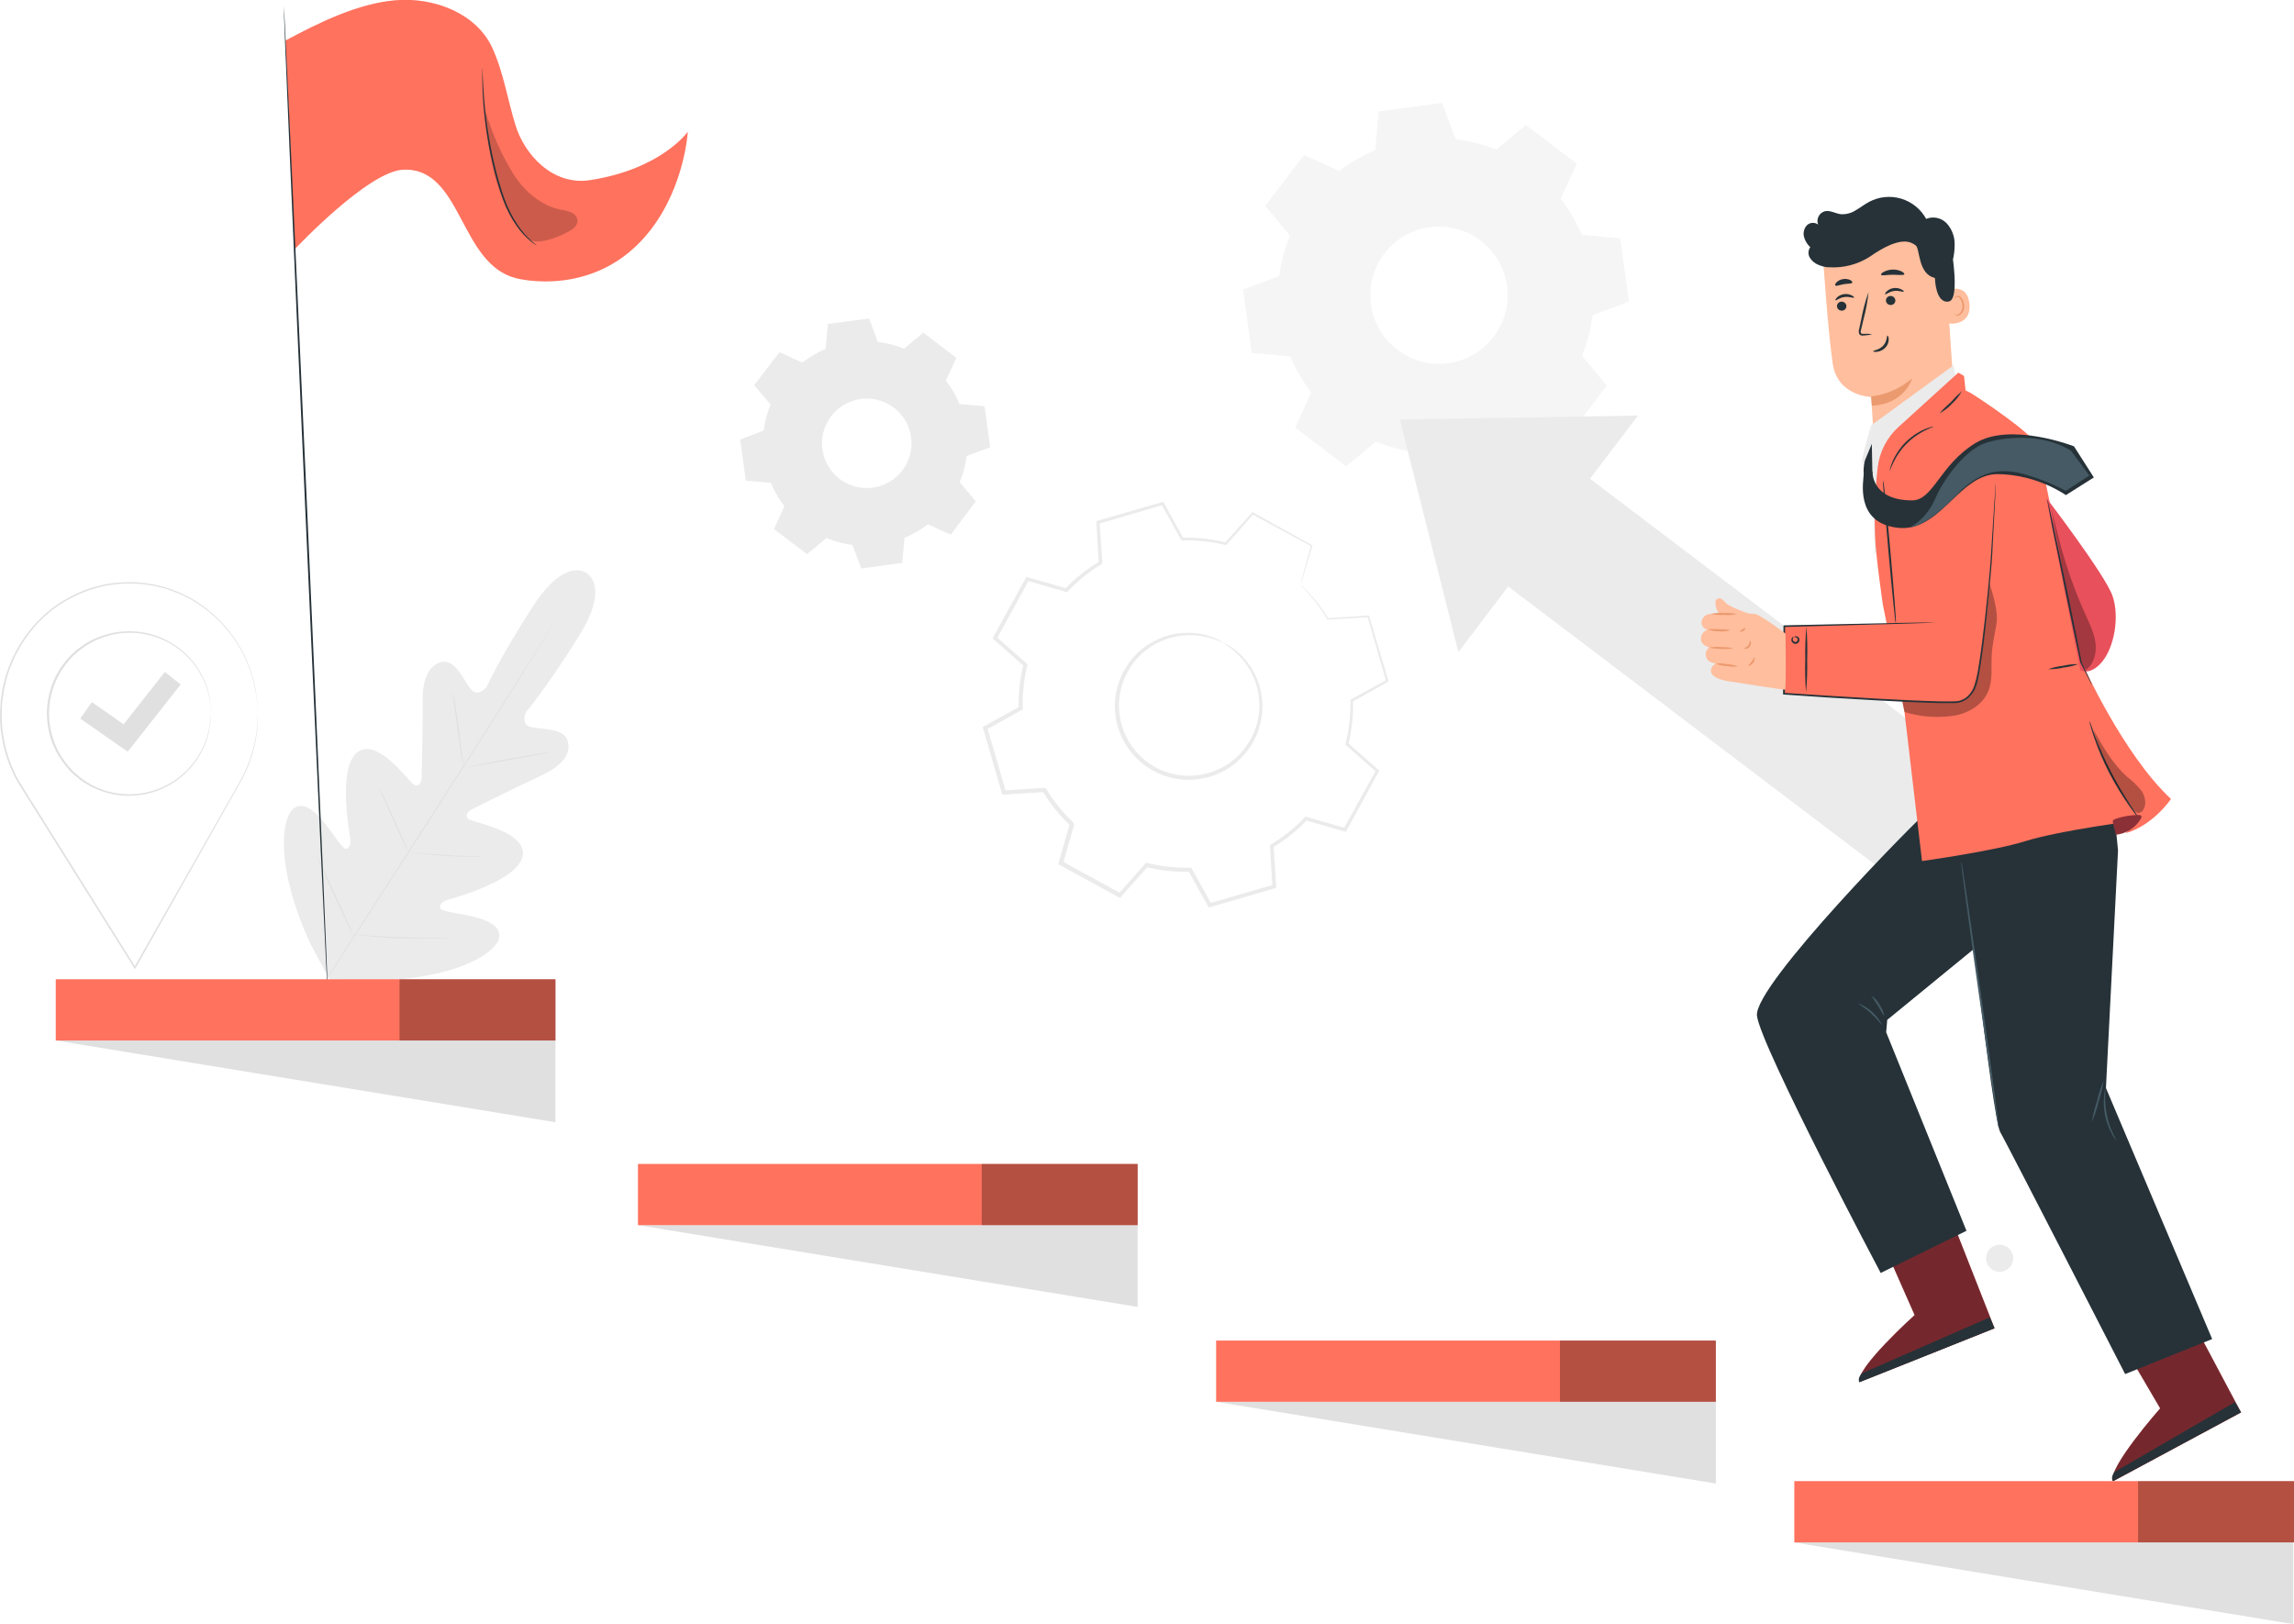 <svg width="435" height="308" viewBox="0 0 435 308" fill="none" xmlns="http://www.w3.org/2000/svg">
<g clip-path="url(#clip0_401_1834)">
<path d="M111.192 108.677C111.192 108.677 107.231 105.44 101.021 115.038C94.811 124.636 92.244 130.312 92.244 130.312C92.244 130.312 90.66 132.298 89.344 130.757C88.029 129.216 86.423 125.067 83.87 125.527C81.317 125.986 80.072 128.785 80.135 133.054C80.199 137.323 79.973 146.695 79.951 147.536C79.93 148.378 79.336 149.537 78.268 148.632C77.2 147.727 71.351 139.705 67.708 142.709C64.066 145.713 66.188 157.552 66.393 158.888C66.598 160.223 66.301 160.704 65.686 160.958C65.07 161.213 63.337 158.329 61.583 156.117C59.829 153.905 57.396 151.643 55.444 153.551C53.492 155.46 52.042 164.054 58.846 178.961L62.453 185.661L70.085 186.014C86.48 185.781 93.637 180.798 94.529 178.24C95.42 175.681 92.336 174.437 89.578 173.794C86.819 173.151 83.488 172.847 83.445 172.161C83.403 171.476 83.735 170.988 85.001 170.613C86.267 170.239 97.916 167.079 99.069 162.506C100.222 157.933 90.469 156.082 89.167 155.509C87.866 154.937 88.694 153.891 89.436 153.516C90.179 153.141 98.567 148.929 102.457 147.155C106.347 145.381 108.377 143.154 107.67 140.56C106.963 137.966 102.556 138.383 100.597 137.853C98.638 137.323 99.755 135.026 99.755 135.026C99.755 135.026 103.773 130.291 109.813 120.565C115.853 110.84 111.1 108.613 111.1 108.613" fill="#EBEBEB"/>
<path d="M61.102 186.919C65.565 179.795 73.706 167.256 80.644 156.463C87.583 145.671 93.849 135.888 98.326 128.785L103.645 120.367L105.06 118.077L105.442 117.484C105.526 117.349 105.576 117.286 105.576 117.286L105.463 117.498C105.371 117.639 105.251 117.844 105.102 118.098L103.688 120.41C102.464 122.417 100.667 125.308 98.432 128.891C93.969 136.023 87.724 145.812 80.786 156.612C73.847 167.412 65.685 179.936 61.187 187.004" fill="#E0E0E0"/>
<path d="M85.893 131.429C85.956 131.603 86.001 131.783 86.027 131.966C86.105 132.312 86.197 132.814 86.31 133.436C86.529 134.68 86.784 136.404 87.017 138.32C87.251 140.235 87.477 141.91 87.64 143.211C87.717 143.797 87.788 144.292 87.838 144.695C87.874 144.874 87.893 145.057 87.894 145.239C87.819 145.071 87.769 144.892 87.746 144.709C87.675 144.363 87.583 143.861 87.477 143.239C87.272 141.988 87.031 140.256 86.77 138.348C86.508 136.44 86.282 134.765 86.112 133.457L85.9 131.98C85.873 131.797 85.871 131.612 85.893 131.429V131.429Z" fill="#E0E0E0"/>
<path d="M88.594 145.444C88.594 145.381 92.131 144.695 96.502 143.904C100.873 143.112 104.437 142.532 104.444 142.596C104.452 142.66 100.908 143.352 96.544 144.137C92.18 144.921 88.608 145.508 88.594 145.444Z" fill="#E0E0E0"/>
<path d="M77.193 161.545C77.381 161.525 77.571 161.525 77.759 161.545L79.272 161.708C80.559 161.842 82.328 162.019 84.294 162.146C86.26 162.273 88.035 162.33 89.323 162.358H90.85C91.038 162.345 91.226 162.359 91.409 162.4C91.225 162.433 91.038 162.449 90.85 162.45C90.49 162.45 89.966 162.45 89.323 162.45C88.028 162.45 86.246 162.45 84.273 162.308C82.299 162.167 80.531 161.983 79.251 161.807C78.615 161.715 78.098 161.637 77.745 161.566C77.56 161.576 77.376 161.569 77.193 161.545V161.545Z" fill="#E0E0E0"/>
<path d="M71.959 149.402C72.056 149.547 72.139 149.701 72.207 149.862L72.822 151.134C73.324 152.208 74.01 153.707 74.753 155.375C75.495 157.043 76.167 158.548 76.62 159.616L77.157 160.916C77.235 161.073 77.292 161.239 77.327 161.411C77.224 161.269 77.138 161.114 77.073 160.951L76.464 159.679C75.962 158.605 75.276 157.106 74.534 155.438C73.791 153.77 73.119 152.272 72.666 151.198C72.454 150.689 72.27 150.25 72.129 149.897C72.051 149.74 71.994 149.574 71.959 149.402V149.402Z" fill="#E0E0E0"/>
<path d="M60.084 162.344C60.208 162.526 60.314 162.72 60.402 162.923L61.194 164.556C61.845 165.934 62.736 167.843 63.712 169.963C64.688 172.083 65.544 174.006 66.166 175.405C66.456 176.07 66.697 176.628 66.873 177.066C66.974 177.265 67.054 177.474 67.114 177.688C66.99 177.503 66.883 177.307 66.796 177.102L66.004 175.476C65.353 174.062 64.462 172.182 63.486 170.062C62.51 167.942 61.647 166.019 61.031 164.62L60.324 162.966C60.226 162.766 60.146 162.558 60.084 162.344V162.344Z" fill="#E0E0E0"/>
<path d="M67.05 177.271C67.286 177.253 67.522 177.253 67.758 177.271L69.689 177.406C71.322 177.519 73.579 177.66 76.054 177.752C78.529 177.844 80.807 177.872 82.42 177.879H84.358C84.593 177.859 84.829 177.859 85.065 177.879C84.831 177.917 84.594 177.938 84.358 177.943C83.905 177.943 83.24 177.992 82.42 178.006C80.786 178.006 78.522 178.006 76.054 177.95C73.586 177.893 71.301 177.681 69.689 177.533L67.765 177.321C67.526 177.323 67.287 177.307 67.05 177.271Z" fill="#E0E0E0"/>
<path d="M48.887 135.634C48.922 136.799 48.856 137.965 48.689 139.118C48.258 142.414 47.179 145.592 45.514 148.469L45.443 148.342H45.592L45.521 148.469L25.717 183.576L25.597 183.795L25.455 183.583L4.52 150.201L3.487 148.554L3.324 148.3H3.628L3.487 148.554C1.901 145.833 0.831 142.843 0.332 139.733C0.079 138.218 -0.028 136.682 0.014 135.146L0.141 132.877C0.255 132.128 0.368 131.386 0.474 130.644C1.598 124.951 4.61 119.804 9.025 116.034C11.086 114.328 13.41 112.965 15.907 111.999L16.819 111.659L17.272 111.49L17.739 111.363L19.585 110.882C20.803 110.648 22.037 110.499 23.277 110.437C24.472 110.373 25.67 110.394 26.863 110.5C27.45 110.55 28.023 110.677 28.596 110.755L29.444 110.896C29.72 110.953 29.996 111.037 30.272 111.108L31.891 111.546L33.426 112.133C33.681 112.232 33.935 112.317 34.183 112.423L34.89 112.783L36.305 113.49C39.535 115.364 42.312 117.927 44.439 120.996C46.021 123.313 47.216 125.872 47.975 128.573C48.25 129.557 48.458 130.558 48.597 131.57C48.73 132.305 48.81 133.049 48.838 133.796C48.838 134.39 48.838 134.849 48.887 135.174C48.937 135.5 48.887 135.641 48.887 135.641C48.887 135.641 48.887 135.478 48.887 135.174C48.887 134.871 48.845 134.397 48.81 133.803C48.767 133.059 48.678 132.317 48.541 131.584C48.388 130.579 48.17 129.585 47.89 128.608C47.121 125.933 45.927 123.399 44.354 121.102C42.219 118.065 39.442 115.533 36.22 113.688L34.805 112.981L34.098 112.635C33.858 112.522 33.603 112.444 33.348 112.345L31.828 111.765L30.222 111.341C29.953 111.271 29.685 111.186 29.409 111.129L28.567 110.995C28.001 110.917 27.436 110.797 26.856 110.748C25.679 110.647 24.498 110.63 23.319 110.698C22.094 110.761 20.874 110.909 19.67 111.143L17.845 111.624L17.385 111.751L16.939 111.914L16.041 112.253C13.565 113.204 11.26 114.55 9.216 116.239C4.853 119.974 1.882 125.073 0.785 130.708C0.679 131.414 0.566 132.171 0.46 132.906C0.354 133.641 0.375 134.397 0.34 135.153C0.299 136.67 0.403 138.187 0.651 139.684C1.146 142.75 2.201 145.699 3.763 148.384L3.911 148.639H3.621L3.763 148.384C4.088 148.908 4.47 149.466 4.788 150.031L25.71 183.434H25.448C33.78 168.79 40.732 156.576 45.372 148.392L45.45 148.519H45.294L45.365 148.392C47.033 145.536 48.133 142.384 48.605 139.111C48.767 137.988 48.81 137.111 48.852 136.532C48.852 136.242 48.852 136.023 48.852 135.867C48.852 135.712 48.887 135.634 48.887 135.634Z" fill="#E0E0E0"/>
<path d="M40.004 135.323C39.997 135.241 39.997 135.158 40.004 135.076C40.004 134.892 40.004 134.652 39.947 134.369C39.947 134.206 39.947 134.03 39.947 133.832C39.947 133.634 39.884 133.415 39.848 133.181C39.776 132.645 39.667 132.113 39.523 131.591C39.16 130.149 38.583 128.77 37.811 127.499C35.989 124.437 33.157 122.105 29.801 120.904C26.445 119.703 22.775 119.708 19.422 120.919C18.736 121.163 18.067 121.453 17.42 121.788C16.767 122.146 16.139 122.547 15.539 122.989C14.928 123.445 14.347 123.938 13.799 124.467C13.258 125.021 12.755 125.612 12.293 126.234C11.338 127.521 10.595 128.953 10.093 130.474C9.042 133.609 9.042 137.001 10.093 140.136C10.581 141.66 11.317 143.093 12.271 144.377C12.728 145.004 13.227 145.599 13.764 146.158C14.311 146.687 14.89 147.183 15.497 147.642C16.096 148.087 16.724 148.491 17.378 148.851C17.981 149.17 18.605 149.448 19.245 149.685C22.596 150.909 26.268 150.93 29.633 149.747C32.998 148.563 35.846 146.248 37.691 143.197C38.475 141.932 39.06 140.554 39.424 139.111C39.574 138.59 39.685 138.059 39.756 137.521C39.756 137.288 39.834 137.076 39.862 136.878V136.334C39.862 136.03 39.905 135.782 39.919 135.627C39.911 135.542 39.911 135.457 39.919 135.373C39.928 135.457 39.928 135.542 39.919 135.627C39.919 135.811 39.919 136.051 39.919 136.334V136.878C39.919 137.076 39.862 137.295 39.834 137.528C39.769 138.072 39.668 138.61 39.53 139.14C39.18 140.601 38.608 142.001 37.833 143.289C35.982 146.408 33.099 148.783 29.681 150.003C26.264 151.222 22.527 151.21 19.118 149.968C17.698 149.47 16.364 148.755 15.164 147.847C14.539 147.384 13.945 146.879 13.389 146.335C12.853 145.761 12.357 145.152 11.904 144.511C10.931 143.204 10.177 141.748 9.669 140.2C9.16 138.599 8.893 136.932 8.876 135.252C8.899 133.571 9.176 131.903 9.697 130.305C10.21 128.761 10.97 127.309 11.946 126.008C12.42 125.371 12.935 124.767 13.488 124.198C14.05 123.662 14.646 123.162 15.27 122.7C15.884 122.25 16.527 121.842 17.194 121.477C17.858 121.148 18.543 120.864 19.245 120.629C22.66 119.404 26.396 119.41 29.807 120.647C33.218 121.883 36.089 124.272 37.925 127.4C38.69 128.695 39.255 130.099 39.601 131.563C39.738 132.09 39.835 132.626 39.891 133.167C39.891 133.408 39.962 133.62 39.976 133.825C39.99 134.03 39.976 134.199 39.976 134.362C39.976 134.673 39.976 134.92 39.976 135.104C39.991 135.176 40.001 135.249 40.004 135.323V135.323Z" fill="#E0E0E0"/>
<path d="M24.217 142.554L15.221 136.277L17.413 133.146L23.446 137.352L31.255 127.435L34.261 129.803L24.217 142.554Z" fill="#E0E0E0"/>
<path fill-rule="evenodd" clip-rule="evenodd" d="M276.045 26.385C278.677 26.713 281.253 27.39 283.705 28.399L289.328 23.692L298.99 31.043L295.948 37.715C297.574 39.807 298.915 42.105 299.937 44.549L307.244 45.193L308.877 57.208L302.003 59.774C301.679 62.419 300.999 65.008 299.98 67.471L304.697 73.125L297.342 82.787L290.665 79.741C288.573 81.367 286.272 82.708 283.825 83.727L283.182 91.028L271.158 92.661L268.591 85.791C265.954 85.448 263.376 84.754 260.924 83.727L255.265 88.434L245.604 81.084L248.652 74.411C247.023 72.322 245.681 70.023 244.663 67.577L237.357 66.933L235.723 54.918L242.591 52.345C242.923 49.718 243.603 47.146 244.614 44.698L239.917 39.05L247.266 29.389L253.95 32.435C256.043 30.809 258.343 29.469 260.789 28.448L261.433 21.147L273.457 19.515L276.024 26.385H276.045ZM272.452 42.966C269.763 43.053 267.167 43.969 265.021 45.589C262.874 47.21 261.282 49.454 260.463 52.015C259.644 54.576 259.638 57.328 260.447 59.892C261.255 62.456 262.838 64.707 264.979 66.336C267.119 67.965 269.711 68.892 272.4 68.989C275.088 69.087 277.741 68.35 279.994 66.88C282.247 65.411 283.989 63.28 284.981 60.782C285.974 58.283 286.168 55.538 285.537 52.925C284.833 50.015 283.148 47.437 280.765 45.623C278.382 43.809 275.446 42.871 272.452 42.966V42.966Z" fill="#F5F5F5"/>
<path fill-rule="evenodd" clip-rule="evenodd" d="M166.466 64.827C168.167 65.044 169.832 65.486 171.417 66.142L175.066 63.081L181.34 67.852L179.367 72.185C180.423 73.543 181.293 75.036 181.955 76.624L186.701 77.041L187.755 84.815L183.299 86.483C183.081 88.183 182.638 89.847 181.984 91.431L185.046 95.078L180.286 101.397L175.951 99.425C174.592 100.479 173.098 101.347 171.509 102.005L171.092 106.747L163.311 107.807L161.642 103.348C159.941 103.135 158.276 102.695 156.691 102.04L153.042 105.1L146.768 100.33L148.748 95.997C147.69 94.64 146.819 93.147 146.16 91.558L141.414 91.141L140.353 83.331L144.816 81.67C145.03 79.97 145.47 78.306 146.124 76.723L143.019 73.054L147.794 66.785L152.129 68.757C153.487 67.703 154.978 66.833 156.564 66.17L156.981 61.428L164.797 60.403L166.466 64.856V64.827ZM164.118 75.592C162.363 75.642 160.668 76.234 159.264 77.287C157.861 78.34 156.819 79.801 156.281 81.471C155.743 83.14 155.736 84.935 156.261 86.608C156.787 88.281 157.818 89.751 159.213 90.814C160.609 91.878 162.3 92.483 164.054 92.546C165.808 92.609 167.538 92.127 169.006 91.167C170.475 90.207 171.61 88.816 172.254 87.184C172.899 85.553 173.021 83.763 172.605 82.059C172.145 80.173 171.051 78.502 169.506 77.325C167.961 76.148 166.059 75.536 164.118 75.592Z" fill="#EBEBEB"/>
<path d="M232.01 121.894C233.05 122.356 234.006 122.986 234.839 123.76C237.179 125.853 238.723 128.689 239.21 131.789C239.556 133.932 239.391 136.126 238.729 138.193C237.959 140.575 236.565 142.708 234.691 144.37C233.687 145.275 232.549 146.019 231.317 146.575C230.043 147.182 228.679 147.581 227.278 147.756C224.315 148.164 221.3 147.608 218.677 146.171C216.054 144.734 213.964 142.492 212.715 139.776C212.106 138.503 211.707 137.14 211.534 135.74C211.345 134.4 211.362 133.039 211.584 131.704C211.981 129.233 213.031 126.913 214.625 124.983C216.014 123.313 217.778 121.996 219.774 121.138C222.657 119.876 225.889 119.651 228.919 120.502C230.02 120.8 231.064 121.278 232.01 121.915C231.968 122 230.928 121.357 228.841 120.834C225.883 120.119 222.771 120.415 220 121.675C218.116 122.531 216.459 123.816 215.163 125.428C213.667 127.279 212.691 129.494 212.333 131.846C211.942 134.444 212.329 137.1 213.444 139.479C214.634 142.033 216.608 144.14 219.08 145.494C221.552 146.848 224.392 147.378 227.186 147.006C228.513 146.847 229.805 146.474 231.013 145.904C232.185 145.386 233.269 144.687 234.224 143.833C235.905 142.37 237.194 140.511 237.972 138.423C238.751 136.335 238.994 134.086 238.68 131.881C238.24 128.882 236.815 126.114 234.627 124.014C233.064 122.502 231.953 121.972 232.01 121.894Z" fill="#EBEBEB"/>
<path d="M246.594 110.882C246.62 110.725 246.656 110.569 246.7 110.416C246.792 110.069 246.912 109.603 247.068 109.002L248.596 103.454L248.652 103.595L237.449 97.538L237.689 97.495L232.618 103.277L232.526 103.383L232.392 103.348C229.709 102.699 226.953 102.407 224.194 102.478H224.039L223.961 102.344C222.794 100.224 221.528 97.983 220.205 95.622L220.531 95.757L208.309 99.347L208.528 99.029C208.684 101.411 208.846 104.026 209.016 106.712V106.91L208.846 107.009C206.505 108.433 204.364 110.164 202.481 112.154L202.339 112.303L202.141 112.246L194.736 110.126L195.139 109.963L188.993 121.187L188.915 120.735L194.679 125.831L194.849 125.979L194.8 126.198C194.154 128.853 193.866 131.582 193.944 134.312V134.538L193.739 134.652L187.005 138.391L187.189 137.945L190.754 150.166L190.358 149.89L198.039 149.417H198.28L198.4 149.621C199.82 151.959 201.544 154.099 203.528 155.983V155.983C203.577 156.159 203.429 155.594 203.641 156.378V156.421V156.477V156.598L203.57 156.831L203.436 157.29L203.174 158.223L202.636 160.075C202.283 161.312 201.929 162.542 201.583 163.764L201.392 163.312L212.56 169.44L212.086 169.518L217.185 163.764L217.284 163.595L217.511 163.651C220.177 164.31 222.919 164.612 225.665 164.549H225.899L226.005 164.747C227.273 167.023 228.518 169.268 229.739 171.483L229.308 171.306L241.537 167.772L241.282 168.14C241.127 165.539 240.971 162.973 240.823 160.464V160.245L241.006 160.139C243.364 158.724 245.521 157 247.421 155.014L247.563 154.866L247.761 154.922L255.152 157.043L254.777 157.198L260.931 146.052L260.994 146.42L255.244 141.31L255.117 141.197L255.152 141.034C255.823 138.361 256.133 135.611 256.072 132.856V132.701L256.206 132.623L262.946 128.912L262.84 129.181C261.482 124.438 260.322 120.403 259.304 116.946L259.488 117.067L251.8 117.491H251.722L251.679 117.427C250.618 115.634 249.381 113.951 247.987 112.402L246.941 111.271C246.816 111.152 246.7 111.024 246.594 110.889C246.732 110.99 246.862 111.101 246.983 111.221C247.238 111.455 247.612 111.808 248.086 112.31C249.527 113.836 250.805 115.509 251.899 117.3L251.785 117.236L259.467 116.72H259.601L259.643 116.862C260.669 120.311 261.864 124.339 263.265 129.068L263.314 129.245L263.151 129.329L256.432 133.09L256.567 132.856C256.644 135.659 256.347 138.459 255.683 141.182L255.591 140.9L261.369 145.989L261.553 146.144L261.433 146.356L255.329 157.531L255.202 157.757L254.954 157.686L247.549 155.566L247.888 155.474C245.953 157.511 243.752 159.28 241.346 160.732L241.516 160.414C241.671 162.926 241.832 165.484 241.997 168.09V168.38L241.721 168.458L229.499 172.034L229.209 172.119L229.068 171.857L225.326 165.129L225.665 165.326C222.851 165.397 220.04 165.093 217.305 164.422L217.687 164.302L212.588 170.062L212.383 170.295L212.114 170.147L200.939 164.026L200.663 163.878L200.755 163.574C201.104 162.353 201.455 161.126 201.809 159.891L202.339 158.032L202.608 157.106L202.742 156.64L202.806 156.407L202.841 156.294V156.23V156.188C203.054 156.972 202.898 156.407 202.948 156.576C200.912 154.636 199.145 152.432 197.692 150.024L198.053 150.215L190.365 150.682H190.054L189.969 150.385L186.433 138.164L186.348 137.868L186.616 137.719L193.35 133.994L193.159 134.334C193.088 131.523 193.395 128.715 194.071 125.986L194.191 126.354C192.19 124.58 190.224 122.82 188.427 121.251L188.215 121.053L188.349 120.798L194.496 109.645L194.63 109.398L194.899 109.476L202.29 111.596L201.95 111.688C203.896 109.662 206.101 107.901 208.507 106.45L208.351 106.747C208.196 104.069 208.04 101.446 207.899 99.072V98.824L208.139 98.754L220.375 95.219L220.587 95.156L220.693 95.354C222.002 97.715 223.254 99.99 224.414 102.09L224.18 101.962C226.982 101.899 229.78 102.213 232.498 102.895L232.272 102.966L237.392 97.227L237.498 97.107L237.64 97.184L248.772 103.369L248.864 103.418V103.517C248.157 105.885 247.605 107.716 247.223 108.981L246.792 110.394C246.741 110.563 246.675 110.726 246.594 110.882V110.882Z" fill="#EBEBEB"/>
<path d="M276.547 123.661L265.45 79.557L310.603 78.808L276.547 123.661Z" fill="#EBEBEB"/>
<path d="M296.977 87.362L281.467 107.789L364.136 170.472L379.646 150.045L296.977 87.362Z" fill="#EBEBEB"/>
<path d="M357.326 236.395L363.062 249.393C363.062 249.393 351.746 259.585 352.595 262.115L378.212 251.902L370.107 231.284L357.326 236.395Z" fill="#E8505B"/>
<path opacity="0.5" d="M357.326 236.395L363.062 249.393C363.062 249.393 351.746 259.585 352.595 262.115L378.212 251.902L370.107 231.284L357.326 236.395Z" fill="black"/>
<path d="M378.212 251.895L377.314 249.824L353.082 260.426C353.082 260.426 352.142 261.373 352.587 262.129L378.212 251.895Z" fill="#263238"/>
<path d="M402.437 254.821L409.623 267.084C409.623 267.084 399.565 278.491 400.669 280.923L424.957 267.861L414.552 248.269L402.437 254.821Z" fill="#E8505B"/>
<path opacity="0.5" d="M402.437 254.821L409.623 267.084C409.623 267.084 399.565 278.491 400.669 280.923L424.957 267.861L414.552 248.269L402.437 254.821Z" fill="black"/>
<path d="M424.957 267.826L423.811 265.896L400.966 279.142C400.966 279.142 400.138 280.195 400.668 280.887L424.957 267.826Z" fill="#263238"/>
<path d="M371.104 82.858L355.36 84.087L354.837 75.281C354.837 75.281 348.471 75.189 347.537 68.99C346.604 62.792 345.656 48.387 345.656 48.387C348.975 46.375 352.772 45.284 356.653 45.228C360.535 45.172 364.362 46.153 367.737 48.069L368.756 48.649L371.104 82.858Z" fill="#FFBE9D"/>
<path d="M354.815 75.189C357.692 74.841 360.4 73.645 362.595 71.754C362.595 71.754 361.223 76.631 354.942 76.942L354.815 75.189Z" fill="#EB996E"/>
<path d="M368.897 55.179C368.996 55.116 372.992 53.314 373.452 57.583C373.912 61.852 369.534 61.428 369.513 61.307C369.491 61.187 368.897 55.179 368.897 55.179Z" fill="#FFBE9D"/>
<path d="M370.644 59.547C370.644 59.547 370.722 59.59 370.856 59.639C371.04 59.694 371.237 59.677 371.408 59.59C371.671 59.389 371.876 59.121 372 58.813C372.125 58.506 372.164 58.172 372.115 57.844C372.089 57.478 371.98 57.123 371.797 56.805C371.742 56.676 371.657 56.563 371.548 56.474C371.44 56.386 371.312 56.325 371.175 56.296C371.086 56.283 370.996 56.301 370.92 56.348C370.844 56.394 370.786 56.466 370.757 56.551C370.715 56.671 370.757 56.756 370.757 56.763C370.757 56.77 370.658 56.706 370.673 56.522C370.685 56.414 370.735 56.315 370.814 56.24C370.866 56.188 370.928 56.147 370.996 56.12C371.064 56.094 371.137 56.081 371.21 56.084C371.389 56.101 371.561 56.163 371.709 56.264C371.858 56.366 371.978 56.503 372.059 56.664C372.281 57.013 372.415 57.411 372.448 57.823C372.509 58.201 372.456 58.588 372.298 58.936C372.139 59.284 371.881 59.578 371.557 59.781C371.444 59.831 371.322 59.853 371.199 59.847C371.076 59.841 370.956 59.806 370.849 59.745C370.658 59.653 370.63 59.562 370.644 59.547Z" fill="#EB996E"/>
<path d="M348.337 58.141C348.368 58.372 348.489 58.581 348.672 58.725C348.856 58.869 349.088 58.935 349.32 58.911C349.434 58.905 349.545 58.876 349.648 58.826C349.751 58.775 349.842 58.705 349.917 58.618C349.991 58.532 350.048 58.431 350.082 58.322C350.117 58.214 350.13 58.099 350.119 57.985C350.09 57.754 349.972 57.543 349.79 57.397C349.607 57.252 349.375 57.184 349.143 57.208C349.028 57.215 348.916 57.245 348.813 57.296C348.71 57.347 348.618 57.418 348.543 57.505C348.468 57.592 348.411 57.693 348.376 57.802C348.34 57.911 348.327 58.026 348.337 58.141Z" fill="#263238"/>
<path d="M348.061 56.954C348.188 57.053 348.768 56.459 349.744 56.332C350.72 56.204 351.47 56.579 351.555 56.445C351.64 56.31 351.456 56.19 351.123 56.014C350.668 55.788 350.155 55.707 349.652 55.78C349.155 55.849 348.693 56.071 348.33 56.416C348.068 56.685 348.004 56.911 348.061 56.954Z" fill="#263238"/>
<path d="M357.623 57.067C357.655 57.297 357.775 57.507 357.959 57.651C358.142 57.794 358.374 57.861 358.606 57.837C358.72 57.83 358.831 57.8 358.933 57.75C359.035 57.699 359.126 57.628 359.201 57.542C359.275 57.456 359.332 57.356 359.367 57.247C359.402 57.139 359.415 57.025 359.406 56.911C359.375 56.68 359.257 56.47 359.075 56.325C358.893 56.18 358.661 56.112 358.429 56.134C358.315 56.141 358.203 56.171 358.1 56.222C357.997 56.273 357.905 56.344 357.83 56.431C357.755 56.518 357.698 56.619 357.662 56.728C357.627 56.837 357.614 56.952 357.623 57.067V57.067Z" fill="#263238"/>
<path d="M357.475 55.809C357.602 55.915 358.182 55.321 359.158 55.187C360.134 55.052 360.877 55.434 360.969 55.307C361.06 55.179 360.87 55.052 360.53 54.876C360.079 54.644 359.567 54.56 359.066 54.635C358.568 54.704 358.105 54.929 357.743 55.279C357.482 55.547 357.411 55.766 357.475 55.809Z" fill="#263238"/>
<path d="M355.006 63.371C354.48 63.291 353.946 63.272 353.415 63.315C353.167 63.315 352.927 63.315 352.863 63.145C352.814 62.908 352.837 62.663 352.927 62.438C353.068 61.816 353.224 61.159 353.387 60.48C353.834 58.814 354.147 57.115 354.32 55.399C353.74 57.023 353.29 58.692 352.976 60.389L352.552 62.353C352.436 62.668 352.436 63.014 352.552 63.329C352.599 63.41 352.665 63.479 352.743 63.53C352.822 63.582 352.911 63.614 353.005 63.626C353.143 63.647 353.284 63.647 353.422 63.626C353.959 63.608 354.491 63.523 355.006 63.371Z" fill="#263238"/>
<path d="M357.906 63.64C357.75 63.64 357.906 64.686 357.107 65.548C356.308 66.41 355.204 66.446 355.218 66.594C355.233 66.743 355.494 66.764 355.961 66.707C356.568 66.631 357.129 66.343 357.545 65.894C357.946 65.463 358.162 64.892 358.147 64.304C358.125 63.866 357.977 63.626 357.906 63.64Z" fill="#263238"/>
<path d="M356.697 52.105C356.831 52.352 357.765 52.105 358.903 52.105C360.042 52.105 361.025 52.261 361.11 52.006C361.16 51.886 360.969 51.66 360.566 51.462C360.037 51.216 359.458 51.099 358.875 51.123C358.292 51.137 357.721 51.287 357.206 51.561C356.824 51.759 356.619 51.992 356.697 52.105Z" fill="#263238"/>
<path d="M348.025 54.141C348.223 54.331 348.853 54.02 349.638 53.893C350.423 53.766 351.123 53.837 351.244 53.589C351.293 53.469 351.159 53.264 350.84 53.102C350.414 52.906 349.937 52.847 349.475 52.932C349.01 53.002 348.579 53.217 348.245 53.547C347.997 53.808 347.933 54.042 348.025 54.141Z" fill="#263238"/>
<path d="M342.077 44.889C341.982 44.509 341.983 44.112 342.081 43.733C342.178 43.354 342.369 43.005 342.636 42.719C342.917 42.45 343.284 42.288 343.672 42.264C344.061 42.239 344.445 42.353 344.758 42.584C344.664 42.333 344.624 42.065 344.64 41.797C344.656 41.529 344.728 41.268 344.851 41.029C344.974 40.791 345.146 40.581 345.355 40.413C345.565 40.245 345.807 40.123 346.066 40.054C347.071 39.849 348.047 40.492 349.065 40.62C350.064 40.683 351.056 40.423 351.894 39.877C352.764 39.383 353.549 38.746 354.433 38.28C356.298 37.286 358.48 37.068 360.505 37.672C362.53 38.277 364.235 39.656 365.248 41.51C365.917 41.239 366.653 41.179 367.357 41.338C368.062 41.497 368.7 41.868 369.187 42.401C370.15 43.49 370.672 44.898 370.651 46.352C370.651 47.322 370.545 48.289 370.333 49.235C370.333 49.313 370.333 49.391 370.368 49.476C370.786 52.897 370.963 56.961 369.513 57.187C366.974 57.583 366.91 52.713 366.91 52.713C363.621 51.949 364.123 47.115 363.246 46.521C362.369 45.928 360.502 44.507 354.448 48.755C352.172 50.183 349.504 50.858 346.823 50.684H346.653H346.611H346.554C345.944 50.618 345.348 50.459 344.786 50.211C344.124 49.945 343.564 49.474 343.188 48.868C343.007 48.563 342.919 48.212 342.934 47.859C342.95 47.505 343.067 47.163 343.272 46.875C342.688 46.344 342.273 45.653 342.077 44.889V44.889Z" fill="#263238"/>
<path d="M354.815 80.674L355.522 105.319L370.863 72.312L370.481 69.252L354.815 80.674Z" fill="#EBEBEB"/>
<path d="M364.993 154.357C364.434 154.541 332.458 186.834 333.165 192.637C333.873 198.44 356.626 241.406 356.626 241.406L372.893 233.412L357.666 195.754L357.864 193.414L376.472 178.183L375.475 153.7L364.993 154.357Z" fill="#263238"/>
<path d="M371.882 160.725C372.257 161.284 377.788 212.017 379.273 214.64C380.758 217.262 402.981 260.581 402.981 260.581L419.482 253.937L399.339 206.335L401.63 161.284L400.393 148.561L375.475 153.7L371.882 160.725Z" fill="#263238"/>
<path d="M378.983 213.777C378.93 213.612 378.894 213.441 378.877 213.268C378.813 212.901 378.736 212.413 378.637 211.805C378.439 210.491 378.156 208.66 377.816 206.412C377.158 201.811 376.253 195.528 375.249 188.587C374.244 181.646 373.424 175.342 372.787 170.748C372.497 168.486 372.257 166.648 372.08 165.333L371.91 163.856C371.893 163.685 371.893 163.512 371.91 163.34C371.91 163.34 371.953 163.517 372.016 163.849C372.08 164.181 372.158 164.704 372.257 165.312L373.07 170.712C373.735 175.306 374.64 181.59 375.638 188.538C376.635 195.485 377.47 201.776 378.099 206.377C378.396 208.632 378.637 210.469 378.806 211.784C378.877 212.399 378.941 212.894 378.983 213.261C379 213.433 379 213.606 378.983 213.777V213.777Z" fill="#455A64"/>
<path d="M398.922 204.879C398.713 206.244 398.391 207.589 397.96 208.9C397.638 210.243 397.203 211.555 396.658 212.823C396.874 211.467 397.203 210.131 397.641 208.83C397.95 207.477 398.379 206.155 398.922 204.879V204.879Z" fill="#455A64"/>
<path d="M401.418 216.371C401.048 216.008 400.742 215.585 400.513 215.12C399.281 212.928 398.746 210.414 398.978 207.911C398.995 207.395 399.101 206.886 399.289 206.405C398.899 209.869 399.644 213.366 401.411 216.371H401.418Z" fill="#455A64"/>
<path d="M352.375 190.276C354.355 191.055 355.978 192.535 356.937 194.432C356.852 194.489 356.06 193.337 354.815 192.199C353.571 191.061 352.297 190.368 352.375 190.276Z" fill="#455A64"/>
<path d="M354.851 188.778C355.512 189.234 356.051 189.846 356.421 190.559C356.895 191.21 357.204 191.967 357.319 192.764C356.884 192.113 356.484 191.438 356.124 190.743C355.663 190.112 355.238 189.456 354.851 188.778V188.778Z" fill="#455A64"/>
<path d="M357.057 114.762L361.138 135.019L364.463 163.291C364.463 163.291 378.17 161.375 384.012 159.531C390.788 157.41 405.527 155.559 405.527 155.559L403.038 158.018C408.314 156.541 411.674 151.516 411.674 151.516C402.592 143.098 394.812 125.739 394.812 125.739L387.902 91.445C387.902 91.445 386.855 86.611 386.219 84.455C385.582 82.299 375.093 75.366 373.636 74.489L372.724 74.058L372.434 71.309L371.351 70.658L360.007 80.971C357.795 82.973 356.39 85.712 356.053 88.674C355.573 92.956 355.408 97.268 355.558 101.574C355.692 105.638 357.057 114.762 357.057 114.762Z" fill="#FF725E"/>
<path d="M364.852 79.684C364.852 79.684 358.854 82.9 357.814 85.628C356.774 88.356 359.865 118.268 359.865 118.268L338.314 118.678L338.229 131.506C338.229 131.506 372.455 134.213 373.792 132.361C375.588 129.859 377.682 106.486 377.682 106.486L378.46 89.664C378.46 89.664 376.501 76.843 364.852 79.684Z" fill="#FF725E"/>
<g opacity="0.3">
<path d="M361.138 135.019C363.926 135.891 366.867 136.163 369.767 135.818C372.802 135.542 375.892 133.881 377.038 131.054C377.915 128.898 377.547 126.46 377.682 124.134C377.802 122.106 378.297 120.127 378.608 118.127C378.92 116.126 377.901 112.472 377.194 110.529C377.194 110.529 376.43 124.41 374.251 130.241C374.009 131.055 373.549 131.788 372.922 132.361C372.151 132.983 371.09 133.068 370.093 133.139C367.341 133.429 360.707 132.948 360.707 132.948" fill="black"/>
</g>
<path d="M378.446 91.502C378.455 91.605 378.455 91.709 378.446 91.813C378.446 92.025 378.446 92.322 378.41 92.703C378.41 93.509 378.318 94.661 378.248 96.138C378.177 97.615 378.071 99.46 377.958 101.574C377.844 103.687 377.76 106.111 377.498 108.769C377.236 111.426 376.989 114.338 376.656 117.462C376.324 120.586 375.949 123.922 375.348 127.407C375.206 128.297 375.008 129.178 374.754 130.043C374.46 130.949 373.921 131.756 373.198 132.376C372.454 133.016 371.498 133.357 370.517 133.33C369.569 133.33 368.614 133.33 367.688 133.33C363.84 133.231 359.865 133.04 355.791 132.814C349.673 132.482 343.768 132.107 338.272 131.711H338.116V131.556C338.116 126.997 338.166 122.707 338.194 118.742V118.593H338.343L359.144 118.148L364.958 118.049H366.493C366.839 118.049 367.016 118.049 367.016 118.049C367.016 118.049 366.839 118.049 366.493 118.084L364.965 118.148L359.144 118.332L338.35 118.904L338.498 118.756C338.498 122.714 338.498 127.004 338.456 131.563L338.293 131.393C343.803 131.768 349.702 132.149 355.813 132.482C359.88 132.701 363.854 132.906 367.695 133.005C368.657 133.005 369.605 133.04 370.524 133.005C371.43 133.039 372.314 132.728 373 132.135C373.675 131.558 374.177 130.804 374.45 129.958C374.699 129.109 374.895 128.245 375.037 127.372C375.638 123.901 376.02 120.565 376.38 117.476C376.741 114.388 377.017 111.455 377.265 108.797C377.512 106.139 377.632 103.722 377.774 101.609C377.915 99.496 378.028 97.679 378.12 96.181C378.212 94.682 378.297 93.551 378.354 92.753C378.354 92.371 378.403 92.046 378.424 91.855C378.418 91.737 378.425 91.618 378.446 91.502V91.502Z" fill="#263238"/>
<path d="M342.473 131.315C342.306 129.247 342.257 127.17 342.325 125.096C342.278 123.02 342.349 120.943 342.537 118.876C342.704 120.945 342.754 123.021 342.685 125.096C342.732 127.171 342.661 129.248 342.473 131.315Z" fill="#263238"/>
<path d="M340.196 120.827C340.153 120.827 340.366 120.558 340.776 120.699C340.896 120.741 341.001 120.817 341.079 120.917C341.157 121.018 341.204 121.138 341.214 121.265C341.233 121.423 341.201 121.582 341.124 121.721C341.046 121.86 340.927 121.971 340.783 122.038C340.639 122.105 340.477 122.125 340.321 122.096C340.165 122.066 340.022 121.988 339.913 121.873C339.822 121.789 339.754 121.683 339.717 121.565C339.68 121.447 339.674 121.322 339.701 121.201C339.8 120.791 340.083 120.706 340.09 120.749C340.097 120.791 339.955 120.94 339.948 121.229C339.946 121.305 339.961 121.381 339.992 121.451C340.022 121.52 340.068 121.582 340.125 121.632C340.194 121.689 340.277 121.727 340.365 121.74C340.454 121.754 340.544 121.744 340.627 121.71C340.705 121.67 340.771 121.609 340.817 121.535C340.863 121.46 340.888 121.374 340.889 121.286C340.887 121.212 340.866 121.14 340.827 121.077C340.789 121.013 340.735 120.961 340.67 120.925C340.422 120.777 340.217 120.869 340.196 120.827Z" fill="#263238"/>
<path d="M388.008 94.385C388.008 94.385 399.226 109.037 400.591 113.024C401.956 117.01 400.902 122.749 398.617 125.491C396.333 128.234 394.494 127.117 394.494 127.117L388.008 94.385Z" fill="#E8505B"/>
<path d="M394.105 125.944C393.191 126.273 392.241 126.494 391.276 126.601C390.335 126.823 389.37 126.927 388.404 126.912C389.318 126.581 390.267 126.361 391.233 126.255C392.174 126.033 393.138 125.929 394.105 125.944V125.944Z" fill="#263238"/>
<path d="M396.227 136.737C396.353 136.983 396.455 137.241 396.531 137.507C396.701 138.016 396.955 138.737 397.288 139.627C398.159 141.948 399.165 144.216 400.301 146.42C401.445 148.617 402.701 150.754 404.064 152.823C404.587 153.622 405.018 154.237 405.322 154.696C405.495 154.914 405.643 155.151 405.761 155.403C405.554 155.217 405.369 155.008 405.209 154.781C404.877 154.364 404.41 153.749 403.858 152.965C402.425 150.934 401.13 148.809 399.982 146.603C398.835 144.39 397.856 142.094 397.054 139.733C396.75 138.829 396.524 138.087 396.397 137.571C396.303 137.301 396.246 137.021 396.227 136.737V136.737Z" fill="#263238"/>
<g opacity="0.3">
<path d="M397.005 138.475C398.787 141.642 400.612 144.836 403.314 147.289C404.336 148.064 405.262 148.959 406.072 149.954C406.779 151.007 407.112 152.477 406.419 153.558C406.315 153.76 406.153 153.925 405.953 154.032C405.754 154.14 405.526 154.184 405.301 154.159C405.005 154.046 404.756 153.837 404.594 153.565C401.211 149.212 398.683 144.257 397.146 138.963" fill="black"/>
</g>
<g opacity="0.3">
<path d="M395.519 127.061C397.054 125.958 397.592 123.866 397.365 121.986C397.139 120.106 396.276 118.381 395.505 116.664C393.175 111.528 391.349 106.178 390.052 100.69L388.956 96.626L394.501 125.605L395.519 127.061Z" fill="black"/>
</g>
<path d="M367.773 78.383C368.434 77.644 369.143 76.947 369.895 76.299C370.558 75.549 371.266 74.841 372.016 74.178C371.544 75.059 370.922 75.85 370.177 76.518C369.498 77.283 368.683 77.916 367.773 78.383V78.383Z" fill="#263238"/>
<path d="M366.641 80.9C366.641 80.963 365.99 81.161 365 81.649C362.401 82.938 360.307 85.057 359.052 87.671C358.571 88.668 358.345 89.332 358.345 89.318C358.343 89.152 358.369 88.987 358.422 88.83C358.531 88.398 358.673 87.975 358.847 87.565C360.016 84.819 362.189 82.623 364.922 81.423C365.33 81.244 365.751 81.098 366.181 80.985C366.329 80.931 366.484 80.902 366.641 80.9Z" fill="#263238"/>
<path d="M396.75 129.98C396.679 129.894 396.619 129.799 396.573 129.697L396.128 128.856C395.724 128.071 395.18 127.004 394.508 125.703C393.801 122.495 392.818 117.816 391.735 112.607C390.731 107.666 389.861 103.22 389.154 99.983L388.447 96.145C388.376 95.728 388.312 95.382 388.263 95.099C388.233 94.979 388.221 94.855 388.227 94.732C388.275 94.846 388.31 94.964 388.333 95.085C388.397 95.361 388.482 95.707 388.581 96.124C388.793 97.071 389.083 98.358 389.43 99.934C390.137 103.199 391.056 107.638 392.089 112.536C393.171 117.745 394.119 122.431 394.748 125.661C395.378 126.983 395.887 128.064 396.262 128.863L396.658 129.732C396.697 129.811 396.728 129.894 396.75 129.98V129.98Z" fill="#263238"/>
<path d="M359.498 118.261C359.407 117.914 359.351 117.559 359.328 117.201C359.25 116.452 359.144 115.469 359.017 114.289C358.762 111.836 358.437 108.437 358.104 104.691C357.772 100.945 357.489 97.538 357.298 95.071C357.213 93.891 357.149 92.908 357.093 92.159C357.06 91.802 357.06 91.442 357.093 91.085C357.173 91.434 357.228 91.788 357.256 92.145C357.333 92.894 357.439 93.877 357.574 95.057C357.821 97.51 358.147 100.902 358.479 104.655C358.812 108.408 359.094 111.808 359.285 114.268C359.37 115.448 359.434 116.43 359.491 117.187C359.518 117.544 359.52 117.903 359.498 118.261V118.261Z" fill="#263238"/>
<path d="M338.59 120.176C338.59 120.176 333.936 116.642 332.805 116.437C331.935 116.275 326.75 116.367 324.367 116.437C323.921 116.434 323.492 116.605 323.172 116.914C322.852 117.224 322.666 117.646 322.655 118.091C322.648 118.148 322.648 118.205 322.655 118.261C322.714 118.543 322.852 118.803 323.052 119.01C323.252 119.218 323.507 119.365 323.787 119.434C323.425 119.55 323.11 119.777 322.885 120.083C322.66 120.389 322.538 120.758 322.535 121.138C322.535 122.481 324.14 122.763 324.14 122.763L323.907 122.975C323.706 123.179 323.563 123.433 323.493 123.711C323.423 123.989 323.428 124.28 323.509 124.555C323.59 124.83 323.743 125.078 323.952 125.274C324.162 125.469 324.419 125.606 324.699 125.668L325.406 125.838C325.135 125.948 324.899 126.131 324.726 126.367C324.552 126.603 324.448 126.882 324.423 127.174C324.423 128.941 328.441 129.294 328.441 129.294C328.441 129.294 338.293 130.856 338.505 130.785C338.718 130.715 338.59 120.176 338.59 120.176Z" fill="#FFBE9D"/>
<path d="M325.279 114.317C325.322 114.904 325.463 116.148 326.453 116.706L331.949 116.494C331.949 116.494 327.861 115.08 327.274 114.374C327.046 114.084 326.782 113.825 326.489 113.603C326.367 113.521 326.224 113.475 326.077 113.471C325.93 113.467 325.785 113.504 325.658 113.579C325.532 113.653 325.429 113.762 325.362 113.893C325.295 114.024 325.266 114.171 325.279 114.317Z" fill="#FFBE9D"/>
<path d="M329.36 116.437C328.541 116.631 327.695 116.691 326.856 116.614C326.018 116.664 325.176 116.604 324.353 116.437C325.176 116.253 326.022 116.193 326.863 116.261C327.7 116.219 328.538 116.278 329.36 116.437V116.437Z" fill="#EB996E"/>
<path d="M328.13 119.505C327.432 119.73 326.694 119.804 325.965 119.724C325.239 119.751 324.516 119.623 323.844 119.349C324.56 119.272 325.284 119.272 326.001 119.349C326.714 119.321 327.428 119.373 328.13 119.505V119.505Z" fill="#EB996E"/>
<path d="M330.923 119.109C331.008 119.166 330.923 119.462 330.591 119.66C330.258 119.858 329.961 119.837 329.954 119.738C329.947 119.639 330.152 119.519 330.393 119.364C330.633 119.208 330.838 119.067 330.923 119.109Z" fill="#EB996E"/>
<path d="M328.731 122.982C327.159 123.166 325.569 123.114 324.013 122.827C324.793 122.672 325.592 122.636 326.383 122.721C327.174 122.691 327.965 122.779 328.731 122.982V122.982Z" fill="#EB996E"/>
<path d="M331.864 121.512C331.906 121.512 331.991 121.611 332.02 121.823C332.05 122.112 331.966 122.401 331.787 122.629C331.607 122.858 331.346 123.007 331.058 123.046C330.846 123.046 330.718 123.046 330.718 122.968C330.718 122.89 331.192 122.813 331.503 122.41C331.815 122.007 331.779 121.533 331.864 121.512Z" fill="#EB996E"/>
<path d="M329.565 126.382C328.858 126.469 328.141 126.44 327.443 126.297C326.716 126.272 325.999 126.124 325.322 125.859C326.029 125.772 326.745 125.801 327.443 125.944C328.17 125.973 328.887 126.121 329.565 126.382Z" fill="#EB996E"/>
<path d="M332.628 124.65C332.67 124.65 332.741 124.763 332.734 124.983C332.706 125.242 332.603 125.488 332.437 125.689C332.041 126.177 331.588 126.354 331.539 126.283C331.489 126.212 331.829 125.88 332.161 125.47C332.493 125.06 332.571 124.672 332.628 124.65Z" fill="#EB996E"/>
<path d="M401.178 158.301C402.15 158.207 403.087 157.887 403.914 157.367C404.74 156.847 405.433 156.14 405.938 155.304C406.051 155.113 406.15 154.852 406.001 154.689C405.944 154.641 405.877 154.606 405.805 154.584C405.734 154.562 405.659 154.554 405.584 154.562C404.046 154.55 402.517 154.814 401.072 155.339C400.987 155.359 400.907 155.396 400.837 155.448C400.768 155.5 400.71 155.567 400.668 155.643C400.63 155.763 400.63 155.891 400.668 156.011C400.859 156.753 401.05 157.495 401.248 158.244" fill="#E8505B"/>
<g opacity="0.4">
<path d="M401.178 158.301C402.15 158.207 403.087 157.887 403.914 157.367C404.74 156.847 405.433 156.14 405.938 155.304C406.051 155.113 406.15 154.852 406.001 154.689C405.944 154.641 405.877 154.606 405.805 154.584C405.734 154.562 405.659 154.554 405.584 154.562C404.046 154.55 402.517 154.814 401.072 155.339C400.987 155.359 400.907 155.396 400.837 155.448C400.768 155.5 400.71 155.567 400.668 155.643C400.63 155.763 400.63 155.891 400.668 156.011C400.859 156.753 401.05 157.495 401.248 158.244" fill="black"/>
</g>
<path d="M354.815 80.674C354.815 80.674 352.552 88.257 353.174 87.826C353.797 87.395 355.148 86.201 355.148 86.201L354.815 80.674Z" fill="#EBEBEB"/>
<path d="M354.942 84.172L353.712 87.127C353.589 87.432 353.508 87.753 353.471 88.081C353.365 88.908 353.252 90.42 353.74 90.526C353.987 90.54 354.234 90.499 354.463 90.404C354.692 90.31 354.897 90.166 355.063 89.982L354.942 84.172Z" fill="#263238"/>
<path d="M393.277 84.639C393.277 84.639 381.19 79.924 374.492 84.087C367.794 88.25 366.577 94.894 362.588 94.894C354.808 94.894 355.063 89.409 355.063 89.409L353.408 89.911C353.408 91.035 351.611 99.1 359.773 100.082C367.935 101.065 371.415 89.918 378.785 89.911C383.396 89.989 387.89 91.369 391.75 93.891L397.047 90.547L393.277 84.639Z" fill="#263238"/>
<path d="M362.277 99.983C364.362 98.742 365.995 96.867 366.938 94.633C368.819 90.3 372.851 85.36 376.218 84.116C379.584 82.872 387.372 81.995 392.754 85.529L396.198 90.18L391.728 93.085C389.215 91.765 386.572 90.707 383.842 89.926C378.283 88.378 374.902 90.13 371.67 93.184C371.472 93.375 371.281 93.566 371.125 93.749C369.563 95.413 367.849 96.928 366.004 98.273C364.399 99.354 362.984 99.983 362.277 99.983Z" fill="#455A64"/>
<path d="M111.899 34.159C104.727 35.269 99.472 29.212 97.796 23.89C96.247 18.942 95.511 13.79 93.34 9.047C90.298 2.474 82.249 -0.565 75.028 0.042C67.807 0.65 60.522 4.283 54.128 7.683L55.896 47.263C55.896 47.263 69.808 32.421 76.499 32.18C87.66 31.735 87.052 50.062 97.888 52.769C97.888 52.769 113.08 56.883 123.35 43.63C129.864 35.212 130.422 24.992 130.422 24.992C130.422 24.992 125.429 32.074 111.899 34.159Z" fill="#FF725E"/>
<path d="M53.817 1.152C53.916 1.152 55.868 43.192 58.174 95.05C60.48 146.907 62.276 188.961 62.177 188.969C62.078 188.976 60.133 146.935 57.82 95.064C55.507 43.192 53.718 1.159 53.817 1.152Z" fill="#263238"/>
<g opacity="0.2">
<path d="M92.095 21.147C93.31 25.329 95.085 29.328 97.371 33.035C99.437 36.266 102.57 38.987 106.326 39.771C107.013 39.864 107.687 40.037 108.334 40.287C108.657 40.418 108.938 40.634 109.149 40.911C109.359 41.189 109.491 41.518 109.53 41.863C109.53 42.902 108.49 43.581 107.556 44.04C106.26 44.751 104.873 45.284 103.433 45.623C102.018 45.892 100.844 46.048 99.847 44.917C98.882 43.972 98.015 42.932 97.258 41.814C93.984 36.237 92.364 28.265 92.095 21.96" fill="black"/>
</g>
<path d="M101.82 46.571C101.82 46.571 101.707 46.521 101.502 46.387C101.205 46.193 100.919 45.983 100.646 45.758C99.639 44.925 98.749 43.96 98.001 42.888C96.893 41.298 96.001 39.568 95.349 37.743C94.555 35.517 93.901 33.243 93.389 30.936C92.418 26.755 91.805 22.499 91.558 18.214C91.466 16.574 91.451 15.245 91.451 14.327C91.451 13.896 91.451 13.549 91.451 13.267C91.439 13.144 91.439 13.021 91.451 12.899C91.483 13.019 91.498 13.143 91.494 13.267C91.494 13.549 91.494 13.896 91.536 14.32C91.579 15.238 91.628 16.567 91.755 18.2C92.077 22.459 92.72 26.689 93.679 30.852C94.198 33.147 94.85 35.41 95.631 37.63C96.272 39.432 97.137 41.146 98.206 42.733C98.925 43.801 99.773 44.777 100.731 45.638C101.417 46.267 101.841 46.549 101.82 46.571Z" fill="#263238"/>
<path d="M10.574 197.323L105.328 212.823V197.323H10.574Z" fill="#E0E0E0"/>
<path d="M120.974 232.345L215.728 247.845V232.345H120.974Z" fill="#E0E0E0"/>
<path d="M230.609 265.84L325.364 281.34V265.84H230.609Z" fill="#E0E0E0"/>
<path d="M340.104 292.493L434.858 308V292.493H340.104Z" fill="#E0E0E0"/>
<path d="M105.328 185.71H10.574V197.323H105.328V185.71Z" fill="#FF725E"/>
<g opacity="0.3">
<path d="M105.336 185.71H75.764V197.323H105.336V185.71Z" fill="black"/>
</g>
<path d="M215.728 220.732H120.974V232.345H215.728V220.732Z" fill="#FF725E"/>
<g opacity="0.3">
<path d="M215.728 220.732H186.157V232.345H215.728V220.732Z" fill="black"/>
</g>
<path d="M325.364 254.227H230.609V265.84H325.364V254.227Z" fill="#FF725E"/>
<g opacity="0.3">
<path d="M325.371 254.227H295.8V265.84H325.371V254.227Z" fill="black"/>
</g>
<path d="M435 280.887H340.245V292.5H435V280.887Z" fill="#FF725E"/>
<g opacity="0.3">
<path d="M435.007 280.887H405.435V292.5H435.007V280.887Z" fill="black"/>
</g>
<path d="M376.607 238.628C376.608 239.137 376.76 239.633 377.044 240.055C377.328 240.478 377.73 240.806 378.201 241C378.671 241.193 379.189 241.243 379.688 241.143C380.187 241.043 380.645 240.798 381.004 240.438C381.363 240.078 381.608 239.619 381.707 239.12C381.806 238.621 381.754 238.104 381.559 237.635C381.364 237.165 381.034 236.764 380.611 236.481C380.188 236.199 379.69 236.048 379.181 236.048C378.843 236.048 378.507 236.115 378.194 236.245C377.882 236.374 377.597 236.565 377.358 236.804C377.119 237.044 376.93 237.328 376.801 237.641C376.672 237.954 376.606 238.29 376.607 238.628V238.628Z" fill="#EBEBEB"/>
</g>
<defs>
<clipPath id="clip0_401_1834">
<rect width="435" height="308" fill="white"/>
</clipPath>
</defs>
</svg>
